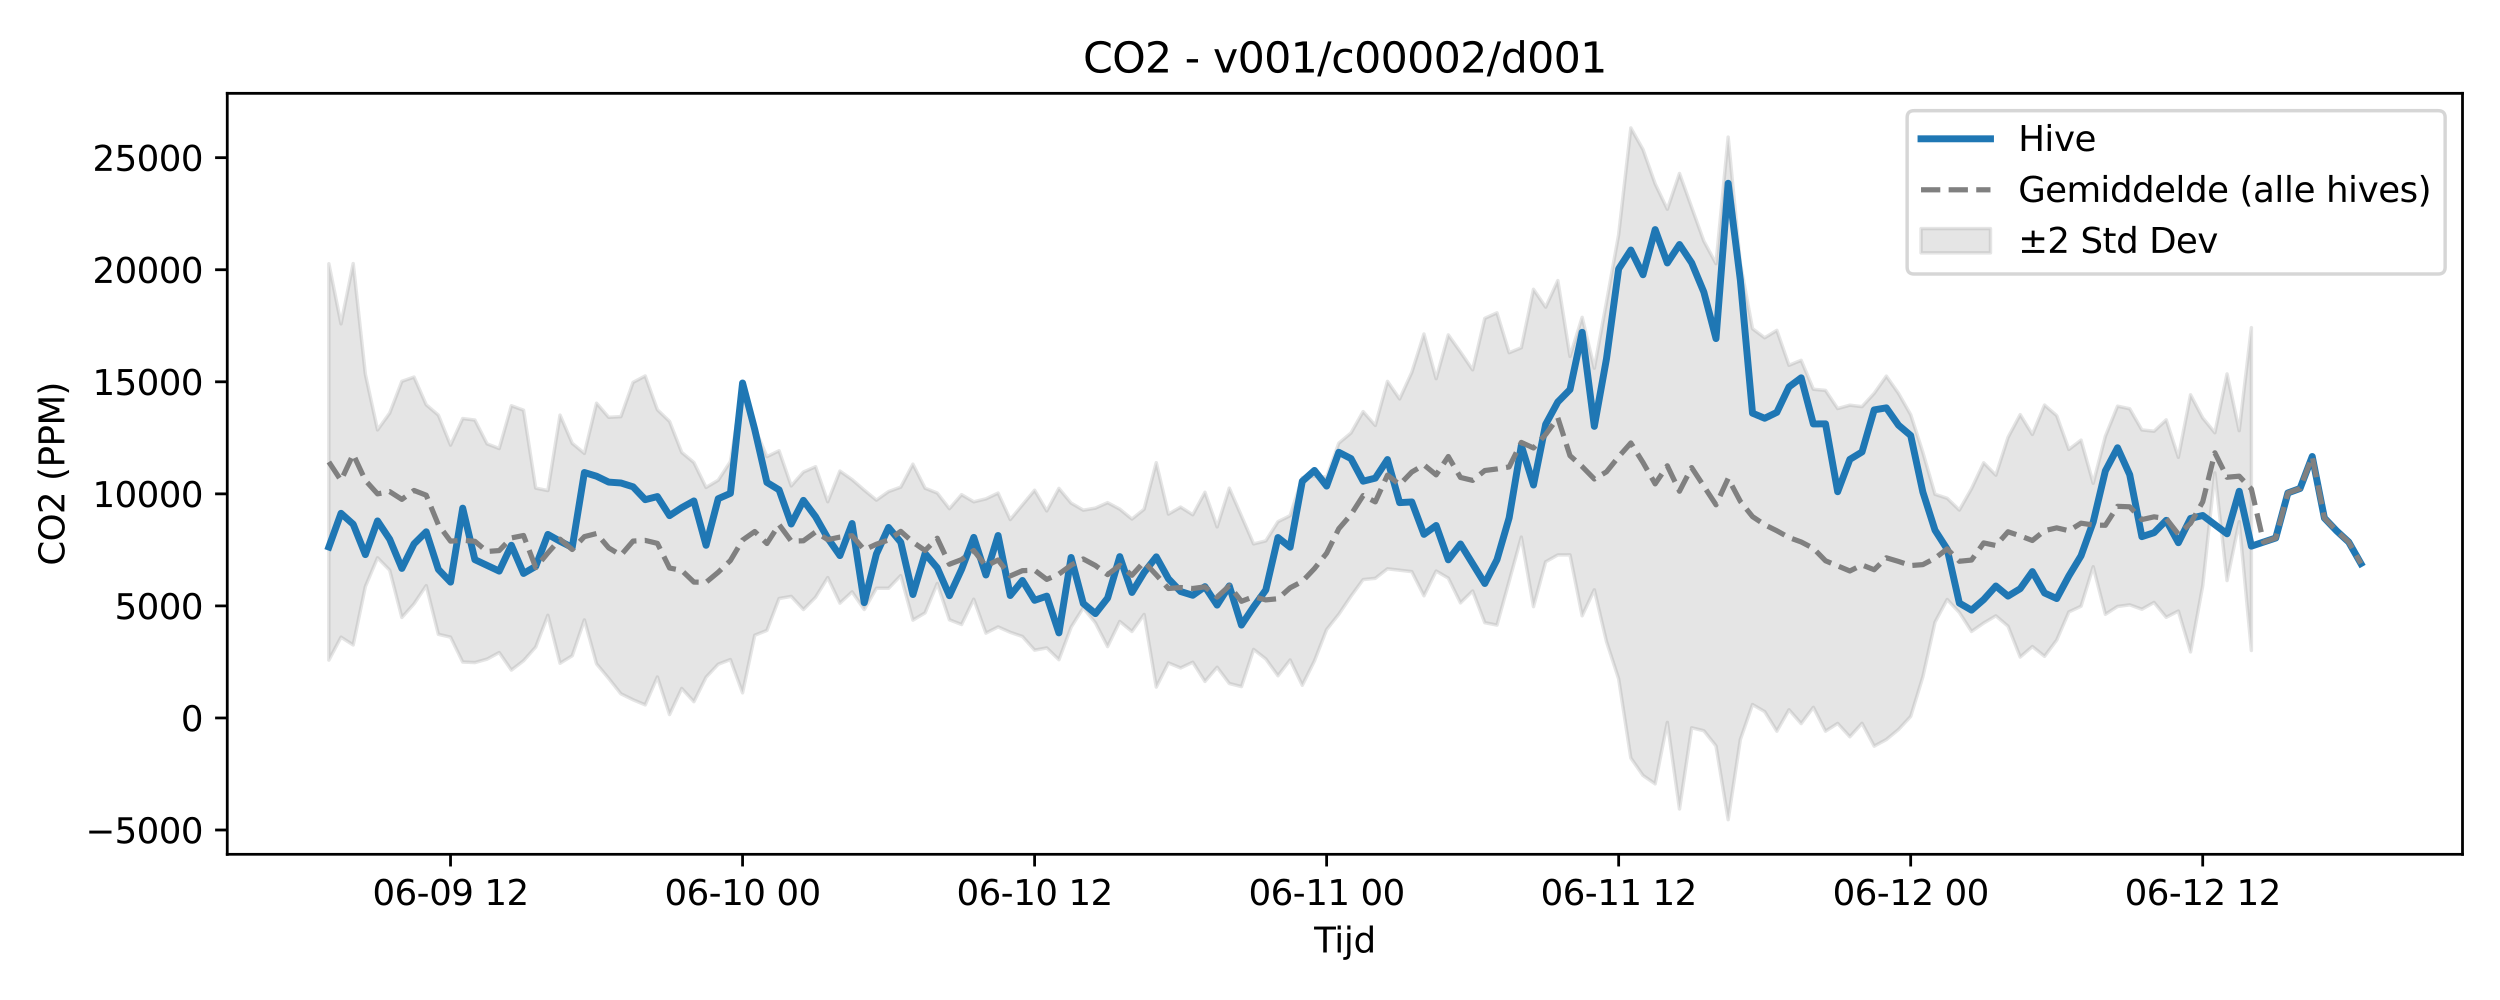 <?xml version="1.0" encoding="utf-8" standalone="no"?>
<!DOCTYPE svg PUBLIC "-//W3C//DTD SVG 1.1//EN"
  "http://www.w3.org/Graphics/SVG/1.1/DTD/svg11.dtd">
<svg xmlns:xlink="http://www.w3.org/1999/xlink" width="720pt" height="288pt" viewBox="0 0 720 288" xmlns="http://www.w3.org/2000/svg" version="1.1">
 <defs>
  <style type="text/css">*{stroke-linejoin: round; stroke-linecap: butt}</style>
 </defs>
 <g id="figure_1">
  <g id="patch_1">
   <path d="M 0 288 
L 720 288 
L 720 0 
L 0 0 
z
" style="fill: #ffffff"/>
  </g>
  <g id="axes_1">
   <g id="patch_2">
    <path d="M 65.45 246.04 
L 709.2 246.04 
L 709.2 26.88 
L 65.45 26.88 
z
" style="fill: #ffffff"/>
   </g>
   <g id="FillBetweenPolyCollection_1">
    <defs>
     <path id="m4d3691ce6d" d="M 94.711 -212.044 
L 94.711 -97.883 
L 98.216 -104.49 
L 101.72 -102.254 
L 105.224 -119.076 
L 108.729 -127.351 
L 112.233 -123.786 
L 115.737 -110.171 
L 119.242 -114.088 
L 122.746 -119.336 
L 126.251 -105.314 
L 129.755 -104.504 
L 133.259 -97.335 
L 136.764 -97.177 
L 140.268 -98.163 
L 143.772 -100.057 
L 147.277 -95.012 
L 150.781 -97.695 
L 154.285 -101.659 
L 157.79 -110.799 
L 161.294 -96.98 
L 164.798 -99.143 
L 168.303 -109.472 
L 171.807 -96.816 
L 175.312 -92.606 
L 178.816 -88.187 
L 182.32 -86.468 
L 185.825 -84.993 
L 189.329 -93.028 
L 192.833 -82.207 
L 196.338 -89.719 
L 199.842 -85.913 
L 203.346 -92.959 
L 206.851 -96.705 
L 210.355 -98.048 
L 213.859 -88.462 
L 217.364 -105.051 
L 220.868 -106.446 
L 224.372 -115.63 
L 227.877 -116.232 
L 231.381 -112.45 
L 234.886 -115.993 
L 238.39 -121.655 
L 241.894 -114.295 
L 245.399 -117.542 
L 248.903 -112.461 
L 252.407 -118.574 
L 255.912 -118.573 
L 259.416 -122.231 
L 262.92 -109.398 
L 266.425 -111.501 
L 269.929 -119.966 
L 273.433 -109.494 
L 276.938 -108.139 
L 280.442 -115.425 
L 283.947 -105.657 
L 287.451 -107.45 
L 290.955 -105.893 
L 294.46 -104.692 
L 297.964 -100.757 
L 301.468 -101.395 
L 304.973 -98.008 
L 308.477 -107.343 
L 311.981 -112.953 
L 315.486 -108.597 
L 318.99 -101.781 
L 322.494 -109.017 
L 325.999 -106.128 
L 329.503 -111.037 
L 333.007 -90.12 
L 336.512 -97.076 
L 340.016 -95.622 
L 343.521 -97.276 
L 347.025 -91.741 
L 350.529 -95.83 
L 354.034 -91.153 
L 357.538 -90.254 
L 361.042 -100.965 
L 364.547 -98.223 
L 368.051 -93.38 
L 371.555 -97.934 
L 375.06 -90.638 
L 378.564 -97.667 
L 382.068 -106.684 
L 385.573 -111.089 
L 389.077 -116.275 
L 392.582 -121.079 
L 396.086 -121.437 
L 399.59 -124.173 
L 403.095 -123.781 
L 406.599 -123.364 
L 410.103 -116.416 
L 413.608 -123.534 
L 417.112 -121.498 
L 420.616 -114.367 
L 424.121 -117.801 
L 427.625 -108.666 
L 431.129 -107.972 
L 434.634 -120.616 
L 438.138 -133.316 
L 441.643 -113.282 
L 445.147 -126.2 
L 448.651 -128.179 
L 452.156 -128.191 
L 455.66 -110.651 
L 459.164 -118.142 
L 462.669 -103.223 
L 466.173 -92.496 
L 469.677 -69.696 
L 473.182 -64.666 
L 476.686 -62.239 
L 480.19 -79.957 
L 483.695 -55.011 
L 487.199 -78.392 
L 490.703 -77.546 
L 494.208 -73.177 
L 497.712 -51.922 
L 501.217 -75.005 
L 504.721 -85.092 
L 508.225 -83.055 
L 511.73 -77.421 
L 515.234 -83.582 
L 518.738 -79.598 
L 522.243 -84.281 
L 525.747 -77.422 
L 529.251 -79.65 
L 532.756 -75.801 
L 536.26 -79.687 
L 539.764 -73.108 
L 543.269 -75.015 
L 546.773 -77.904 
L 550.278 -81.676 
L 553.782 -93.076 
L 557.286 -108.819 
L 560.791 -115.348 
L 564.295 -111.6 
L 567.799 -106.134 
L 571.304 -108.563 
L 574.808 -110.634 
L 578.312 -107.655 
L 581.817 -98.771 
L 585.321 -101.799 
L 588.825 -98.973 
L 592.33 -103.654 
L 595.834 -111.756 
L 599.338 -113.401 
L 602.843 -124.785 
L 606.347 -111.068 
L 609.852 -113.334 
L 613.356 -113.804 
L 616.86 -112.538 
L 620.365 -114.497 
L 623.869 -110.219 
L 627.373 -112.017 
L 630.878 -100.242 
L 634.382 -119.289 
L 637.886 -151.813 
L 641.391 -120.797 
L 644.895 -137.764 
L 648.399 -100.657 
L 648.399 -193.641 
L 648.399 -193.641 
L 644.895 -163.956 
L 641.391 -180.313 
L 637.886 -163.363 
L 634.382 -167.642 
L 630.878 -174.302 
L 627.373 -156.292 
L 623.869 -167.089 
L 620.365 -163.812 
L 616.86 -164.189 
L 613.356 -170.283 
L 609.852 -171.023 
L 606.347 -162.359 
L 602.843 -148.821 
L 599.338 -161.242 
L 595.834 -158.556 
L 592.33 -168.297 
L 588.825 -171.347 
L 585.321 -162.874 
L 581.817 -168.583 
L 578.312 -162.036 
L 574.808 -151.157 
L 571.304 -154.72 
L 567.799 -147.27 
L 564.295 -141.106 
L 560.791 -144.491 
L 557.286 -145.648 
L 553.782 -157.707 
L 550.278 -168.566 
L 546.773 -174.713 
L 543.269 -179.682 
L 539.764 -174.726 
L 536.26 -170.892 
L 532.756 -171.31 
L 529.251 -170.341 
L 525.747 -175.572 
L 522.243 -175.903 
L 518.738 -184.232 
L 515.234 -182.8 
L 511.73 -192.86 
L 508.225 -190.712 
L 504.721 -193.347 
L 501.217 -212.213 
L 497.712 -248.52 
L 494.208 -212.056 
L 490.703 -218.574 
L 487.199 -228.282 
L 483.695 -238.042 
L 480.19 -227.746 
L 476.686 -235.054 
L 473.182 -244.946 
L 469.677 -251.158 
L 466.173 -220.424 
L 462.669 -201.003 
L 459.164 -181.959 
L 455.66 -196.606 
L 452.156 -185.353 
L 448.651 -207.194 
L 445.147 -199.543 
L 441.643 -204.684 
L 438.138 -187.857 
L 434.634 -186.425 
L 431.129 -197.906 
L 427.625 -196.319 
L 424.121 -181.488 
L 420.616 -186.629 
L 417.112 -191.543 
L 413.608 -178.943 
L 410.103 -191.816 
L 406.599 -180.768 
L 403.095 -173.107 
L 399.59 -178.162 
L 396.086 -165.482 
L 392.582 -169.464 
L 389.077 -163.301 
L 385.573 -160.363 
L 382.068 -150.656 
L 378.564 -150.837 
L 375.06 -150.455 
L 371.555 -139.494 
L 368.051 -137.759 
L 364.547 -132.231 
L 361.042 -131.363 
L 357.538 -139.393 
L 354.034 -147.418 
L 350.529 -136.262 
L 347.025 -146.226 
L 343.521 -139.749 
L 340.016 -141.965 
L 336.512 -139.939 
L 333.007 -154.752 
L 329.503 -141.346 
L 325.999 -138.514 
L 322.494 -141.375 
L 318.99 -143.241 
L 315.486 -141.664 
L 311.981 -141.074 
L 308.477 -143.122 
L 304.973 -147.345 
L 301.468 -140.862 
L 297.964 -146.812 
L 294.46 -142.6 
L 290.955 -138.37 
L 287.451 -146.004 
L 283.947 -144.327 
L 280.442 -143.481 
L 276.938 -145.54 
L 273.433 -141.504 
L 269.929 -146.01 
L 266.425 -147.397 
L 262.92 -154.323 
L 259.416 -147.706 
L 255.912 -146.436 
L 252.407 -143.962 
L 248.903 -146.854 
L 245.399 -149.885 
L 241.894 -152.333 
L 238.39 -143.501 
L 234.886 -153.59 
L 231.381 -152.058 
L 227.877 -148.065 
L 224.372 -158.19 
L 220.868 -156.49 
L 217.364 -164.799 
L 213.859 -176.457 
L 210.355 -155.068 
L 206.851 -149.703 
L 203.346 -147.623 
L 199.842 -154.805 
L 196.338 -157.713 
L 192.833 -166.626 
L 189.329 -169.997 
L 185.825 -179.731 
L 182.32 -177.877 
L 178.816 -168.012 
L 175.312 -167.811 
L 171.807 -171.88 
L 168.303 -157.426 
L 164.798 -160.339 
L 161.294 -168.451 
L 157.79 -146.719 
L 154.285 -147.43 
L 150.781 -169.866 
L 147.277 -171.147 
L 143.772 -158.821 
L 140.268 -160.181 
L 136.764 -167.037 
L 133.259 -167.461 
L 129.755 -159.801 
L 126.251 -168.442 
L 122.746 -171.435 
L 119.242 -179.41 
L 115.737 -178.178 
L 112.233 -169.042 
L 108.729 -164.179 
L 105.224 -180.229 
L 101.72 -212.105 
L 98.216 -194.736 
L 94.711 -212.044 
z
" style="stroke: #808080; stroke-opacity: 0.2"/>
    </defs>
    <g clip-path="url(#p20826718fa)">
     <use xlink:href="#m4d3691ce6d" x="0" y="288" style="fill: #808080; fill-opacity: 0.2; stroke: #808080; stroke-opacity: 0.2"/>
    </g>
   </g>
   <g id="matplotlib.axis_1">
    <g id="xtick_1">
     <g id="line2d_1">
      <defs>
       <path id="m5de061f59f" d="M 0 0 
L 0 3.5 
" style="stroke: #000000; stroke-width: 0.8"/>
      </defs>
      <g>
       <use xlink:href="#m5de061f59f" x="129.755" y="246.04" style="stroke: #000000; stroke-width: 0.8"/>
      </g>
     </g>
     <g id="text_1">
      <!-- 06-09 12 -->
      <g transform="translate(107.274 260.638) scale(0.1 -0.1)">
       <defs>
        <path id="DejaVuSans-30" d="M 2034 4250 
Q 1547 4250 1301 3770 
Q 1056 3291 1056 2328 
Q 1056 1369 1301 889 
Q 1547 409 2034 409 
Q 2525 409 2770 889 
Q 3016 1369 3016 2328 
Q 3016 3291 2770 3770 
Q 2525 4250 2034 4250 
z
M 2034 4750 
Q 2819 4750 3233 4129 
Q 3647 3509 3647 2328 
Q 3647 1150 3233 529 
Q 2819 -91 2034 -91 
Q 1250 -91 836 529 
Q 422 1150 422 2328 
Q 422 3509 836 4129 
Q 1250 4750 2034 4750 
z
" transform="scale(0.016)"/>
        <path id="DejaVuSans-36" d="M 2113 2584 
Q 1688 2584 1439 2293 
Q 1191 2003 1191 1497 
Q 1191 994 1439 701 
Q 1688 409 2113 409 
Q 2538 409 2786 701 
Q 3034 994 3034 1497 
Q 3034 2003 2786 2293 
Q 2538 2584 2113 2584 
z
M 3366 4563 
L 3366 3988 
Q 3128 4100 2886 4159 
Q 2644 4219 2406 4219 
Q 1781 4219 1451 3797 
Q 1122 3375 1075 2522 
Q 1259 2794 1537 2939 
Q 1816 3084 2150 3084 
Q 2853 3084 3261 2657 
Q 3669 2231 3669 1497 
Q 3669 778 3244 343 
Q 2819 -91 2113 -91 
Q 1303 -91 875 529 
Q 447 1150 447 2328 
Q 447 3434 972 4092 
Q 1497 4750 2381 4750 
Q 2619 4750 2861 4703 
Q 3103 4656 3366 4563 
z
" transform="scale(0.016)"/>
        <path id="DejaVuSans-2d" d="M 313 2009 
L 1997 2009 
L 1997 1497 
L 313 1497 
L 313 2009 
z
" transform="scale(0.016)"/>
        <path id="DejaVuSans-39" d="M 703 97 
L 703 672 
Q 941 559 1184 500 
Q 1428 441 1663 441 
Q 2288 441 2617 861 
Q 2947 1281 2994 2138 
Q 2813 1869 2534 1725 
Q 2256 1581 1919 1581 
Q 1219 1581 811 2004 
Q 403 2428 403 3163 
Q 403 3881 828 4315 
Q 1253 4750 1959 4750 
Q 2769 4750 3195 4129 
Q 3622 3509 3622 2328 
Q 3622 1225 3098 567 
Q 2575 -91 1691 -91 
Q 1453 -91 1209 -44 
Q 966 3 703 97 
z
M 1959 2075 
Q 2384 2075 2632 2365 
Q 2881 2656 2881 3163 
Q 2881 3666 2632 3958 
Q 2384 4250 1959 4250 
Q 1534 4250 1286 3958 
Q 1038 3666 1038 3163 
Q 1038 2656 1286 2365 
Q 1534 2075 1959 2075 
z
" transform="scale(0.016)"/>
        <path id="DejaVuSans-20" transform="scale(0.016)"/>
        <path id="DejaVuSans-31" d="M 794 531 
L 1825 531 
L 1825 4091 
L 703 3866 
L 703 4441 
L 1819 4666 
L 2450 4666 
L 2450 531 
L 3481 531 
L 3481 0 
L 794 0 
L 794 531 
z
" transform="scale(0.016)"/>
        <path id="DejaVuSans-32" d="M 1228 531 
L 3431 531 
L 3431 0 
L 469 0 
L 469 531 
Q 828 903 1448 1529 
Q 2069 2156 2228 2338 
Q 2531 2678 2651 2914 
Q 2772 3150 2772 3378 
Q 2772 3750 2511 3984 
Q 2250 4219 1831 4219 
Q 1534 4219 1204 4116 
Q 875 4013 500 3803 
L 500 4441 
Q 881 4594 1212 4672 
Q 1544 4750 1819 4750 
Q 2544 4750 2975 4387 
Q 3406 4025 3406 3419 
Q 3406 3131 3298 2873 
Q 3191 2616 2906 2266 
Q 2828 2175 2409 1742 
Q 1991 1309 1228 531 
z
" transform="scale(0.016)"/>
       </defs>
       <use xlink:href="#DejaVuSans-30"/>
       <use xlink:href="#DejaVuSans-36" transform="translate(63.623 0)"/>
       <use xlink:href="#DejaVuSans-2d" transform="translate(127.246 0)"/>
       <use xlink:href="#DejaVuSans-30" transform="translate(163.33 0)"/>
       <use xlink:href="#DejaVuSans-39" transform="translate(226.953 0)"/>
       <use xlink:href="#DejaVuSans-20" transform="translate(290.576 0)"/>
       <use xlink:href="#DejaVuSans-31" transform="translate(322.363 0)"/>
       <use xlink:href="#DejaVuSans-32" transform="translate(385.986 0)"/>
      </g>
     </g>
    </g>
    <g id="xtick_2">
     <g id="line2d_2">
      <g>
       <use xlink:href="#m5de061f59f" x="213.859" y="246.04" style="stroke: #000000; stroke-width: 0.8"/>
      </g>
     </g>
     <g id="text_2">
      <!-- 06-10 00 -->
      <g transform="translate(191.379 260.638) scale(0.1 -0.1)">
       <use xlink:href="#DejaVuSans-30"/>
       <use xlink:href="#DejaVuSans-36" transform="translate(63.623 0)"/>
       <use xlink:href="#DejaVuSans-2d" transform="translate(127.246 0)"/>
       <use xlink:href="#DejaVuSans-31" transform="translate(163.33 0)"/>
       <use xlink:href="#DejaVuSans-30" transform="translate(226.953 0)"/>
       <use xlink:href="#DejaVuSans-20" transform="translate(290.576 0)"/>
       <use xlink:href="#DejaVuSans-30" transform="translate(322.363 0)"/>
       <use xlink:href="#DejaVuSans-30" transform="translate(385.986 0)"/>
      </g>
     </g>
    </g>
    <g id="xtick_3">
     <g id="line2d_3">
      <g>
       <use xlink:href="#m5de061f59f" x="297.964" y="246.04" style="stroke: #000000; stroke-width: 0.8"/>
      </g>
     </g>
     <g id="text_3">
      <!-- 06-10 12 -->
      <g transform="translate(275.483 260.638) scale(0.1 -0.1)">
       <use xlink:href="#DejaVuSans-30"/>
       <use xlink:href="#DejaVuSans-36" transform="translate(63.623 0)"/>
       <use xlink:href="#DejaVuSans-2d" transform="translate(127.246 0)"/>
       <use xlink:href="#DejaVuSans-31" transform="translate(163.33 0)"/>
       <use xlink:href="#DejaVuSans-30" transform="translate(226.953 0)"/>
       <use xlink:href="#DejaVuSans-20" transform="translate(290.576 0)"/>
       <use xlink:href="#DejaVuSans-31" transform="translate(322.363 0)"/>
       <use xlink:href="#DejaVuSans-32" transform="translate(385.986 0)"/>
      </g>
     </g>
    </g>
    <g id="xtick_4">
     <g id="line2d_4">
      <g>
       <use xlink:href="#m5de061f59f" x="382.068" y="246.04" style="stroke: #000000; stroke-width: 0.8"/>
      </g>
     </g>
     <g id="text_4">
      <!-- 06-11 00 -->
      <g transform="translate(359.588 260.638) scale(0.1 -0.1)">
       <use xlink:href="#DejaVuSans-30"/>
       <use xlink:href="#DejaVuSans-36" transform="translate(63.623 0)"/>
       <use xlink:href="#DejaVuSans-2d" transform="translate(127.246 0)"/>
       <use xlink:href="#DejaVuSans-31" transform="translate(163.33 0)"/>
       <use xlink:href="#DejaVuSans-31" transform="translate(226.953 0)"/>
       <use xlink:href="#DejaVuSans-20" transform="translate(290.576 0)"/>
       <use xlink:href="#DejaVuSans-30" transform="translate(322.363 0)"/>
       <use xlink:href="#DejaVuSans-30" transform="translate(385.986 0)"/>
      </g>
     </g>
    </g>
    <g id="xtick_5">
     <g id="line2d_5">
      <g>
       <use xlink:href="#m5de061f59f" x="466.173" y="246.04" style="stroke: #000000; stroke-width: 0.8"/>
      </g>
     </g>
     <g id="text_5">
      <!-- 06-11 12 -->
      <g transform="translate(443.693 260.638) scale(0.1 -0.1)">
       <use xlink:href="#DejaVuSans-30"/>
       <use xlink:href="#DejaVuSans-36" transform="translate(63.623 0)"/>
       <use xlink:href="#DejaVuSans-2d" transform="translate(127.246 0)"/>
       <use xlink:href="#DejaVuSans-31" transform="translate(163.33 0)"/>
       <use xlink:href="#DejaVuSans-31" transform="translate(226.953 0)"/>
       <use xlink:href="#DejaVuSans-20" transform="translate(290.576 0)"/>
       <use xlink:href="#DejaVuSans-31" transform="translate(322.363 0)"/>
       <use xlink:href="#DejaVuSans-32" transform="translate(385.986 0)"/>
      </g>
     </g>
    </g>
    <g id="xtick_6">
     <g id="line2d_6">
      <g>
       <use xlink:href="#m5de061f59f" x="550.278" y="246.04" style="stroke: #000000; stroke-width: 0.8"/>
      </g>
     </g>
     <g id="text_6">
      <!-- 06-12 00 -->
      <g transform="translate(527.797 260.638) scale(0.1 -0.1)">
       <use xlink:href="#DejaVuSans-30"/>
       <use xlink:href="#DejaVuSans-36" transform="translate(63.623 0)"/>
       <use xlink:href="#DejaVuSans-2d" transform="translate(127.246 0)"/>
       <use xlink:href="#DejaVuSans-31" transform="translate(163.33 0)"/>
       <use xlink:href="#DejaVuSans-32" transform="translate(226.953 0)"/>
       <use xlink:href="#DejaVuSans-20" transform="translate(290.576 0)"/>
       <use xlink:href="#DejaVuSans-30" transform="translate(322.363 0)"/>
       <use xlink:href="#DejaVuSans-30" transform="translate(385.986 0)"/>
      </g>
     </g>
    </g>
    <g id="xtick_7">
     <g id="line2d_7">
      <g>
       <use xlink:href="#m5de061f59f" x="634.382" y="246.04" style="stroke: #000000; stroke-width: 0.8"/>
      </g>
     </g>
     <g id="text_7">
      <!-- 06-12 12 -->
      <g transform="translate(611.902 260.638) scale(0.1 -0.1)">
       <use xlink:href="#DejaVuSans-30"/>
       <use xlink:href="#DejaVuSans-36" transform="translate(63.623 0)"/>
       <use xlink:href="#DejaVuSans-2d" transform="translate(127.246 0)"/>
       <use xlink:href="#DejaVuSans-31" transform="translate(163.33 0)"/>
       <use xlink:href="#DejaVuSans-32" transform="translate(226.953 0)"/>
       <use xlink:href="#DejaVuSans-20" transform="translate(290.576 0)"/>
       <use xlink:href="#DejaVuSans-31" transform="translate(322.363 0)"/>
       <use xlink:href="#DejaVuSans-32" transform="translate(385.986 0)"/>
      </g>
     </g>
    </g>
    <g id="text_8">
     <!-- Tijd -->
     <g transform="translate(378.475 274.317) scale(0.1 -0.1)">
      <defs>
       <path id="DejaVuSans-54" d="M -19 4666 
L 3928 4666 
L 3928 4134 
L 2272 4134 
L 2272 0 
L 1638 0 
L 1638 4134 
L -19 4134 
L -19 4666 
z
" transform="scale(0.016)"/>
       <path id="DejaVuSans-69" d="M 603 3500 
L 1178 3500 
L 1178 0 
L 603 0 
L 603 3500 
z
M 603 4863 
L 1178 4863 
L 1178 4134 
L 603 4134 
L 603 4863 
z
" transform="scale(0.016)"/>
       <path id="DejaVuSans-6a" d="M 603 3500 
L 1178 3500 
L 1178 -63 
Q 1178 -731 923 -1031 
Q 669 -1331 103 -1331 
L -116 -1331 
L -116 -844 
L 38 -844 
Q 366 -844 484 -692 
Q 603 -541 603 -63 
L 603 3500 
z
M 603 4863 
L 1178 4863 
L 1178 4134 
L 603 4134 
L 603 4863 
z
" transform="scale(0.016)"/>
       <path id="DejaVuSans-64" d="M 2906 2969 
L 2906 4863 
L 3481 4863 
L 3481 0 
L 2906 0 
L 2906 525 
Q 2725 213 2448 61 
Q 2172 -91 1784 -91 
Q 1150 -91 751 415 
Q 353 922 353 1747 
Q 353 2572 751 3078 
Q 1150 3584 1784 3584 
Q 2172 3584 2448 3432 
Q 2725 3281 2906 2969 
z
M 947 1747 
Q 947 1113 1208 752 
Q 1469 391 1925 391 
Q 2381 391 2643 752 
Q 2906 1113 2906 1747 
Q 2906 2381 2643 2742 
Q 2381 3103 1925 3103 
Q 1469 3103 1208 2742 
Q 947 2381 947 1747 
z
" transform="scale(0.016)"/>
      </defs>
      <use xlink:href="#DejaVuSans-54"/>
      <use xlink:href="#DejaVuSans-69" transform="translate(57.959 0)"/>
      <use xlink:href="#DejaVuSans-6a" transform="translate(85.742 0)"/>
      <use xlink:href="#DejaVuSans-64" transform="translate(113.525 0)"/>
     </g>
    </g>
   </g>
   <g id="matplotlib.axis_2">
    <g id="ytick_1">
     <g id="line2d_8">
      <defs>
       <path id="mdf8fba73da" d="M 0 0 
L -3.5 0 
" style="stroke: #000000; stroke-width: 0.8"/>
      </defs>
      <g>
       <use xlink:href="#mdf8fba73da" x="65.45" y="239.047" style="stroke: #000000; stroke-width: 0.8"/>
      </g>
     </g>
     <g id="text_9">
      <!-- −5000 -->
      <g transform="translate(24.62 242.846) scale(0.1 -0.1)">
       <defs>
        <path id="DejaVuSans-2212" d="M 678 2272 
L 4684 2272 
L 4684 1741 
L 678 1741 
L 678 2272 
z
" transform="scale(0.016)"/>
        <path id="DejaVuSans-35" d="M 691 4666 
L 3169 4666 
L 3169 4134 
L 1269 4134 
L 1269 2991 
Q 1406 3038 1543 3061 
Q 1681 3084 1819 3084 
Q 2600 3084 3056 2656 
Q 3513 2228 3513 1497 
Q 3513 744 3044 326 
Q 2575 -91 1722 -91 
Q 1428 -91 1123 -41 
Q 819 9 494 109 
L 494 744 
Q 775 591 1075 516 
Q 1375 441 1709 441 
Q 2250 441 2565 725 
Q 2881 1009 2881 1497 
Q 2881 1984 2565 2268 
Q 2250 2553 1709 2553 
Q 1456 2553 1204 2497 
Q 953 2441 691 2322 
L 691 4666 
z
" transform="scale(0.016)"/>
       </defs>
       <use xlink:href="#DejaVuSans-2212"/>
       <use xlink:href="#DejaVuSans-35" transform="translate(83.789 0)"/>
       <use xlink:href="#DejaVuSans-30" transform="translate(147.412 0)"/>
       <use xlink:href="#DejaVuSans-30" transform="translate(211.035 0)"/>
       <use xlink:href="#DejaVuSans-30" transform="translate(274.658 0)"/>
      </g>
     </g>
    </g>
    <g id="ytick_2">
     <g id="line2d_9">
      <g>
       <use xlink:href="#mdf8fba73da" x="65.45" y="206.774" style="stroke: #000000; stroke-width: 0.8"/>
      </g>
     </g>
     <g id="text_10">
      <!-- 0 -->
      <g transform="translate(52.087 210.573) scale(0.1 -0.1)">
       <use xlink:href="#DejaVuSans-30"/>
      </g>
     </g>
    </g>
    <g id="ytick_3">
     <g id="line2d_10">
      <g>
       <use xlink:href="#mdf8fba73da" x="65.45" y="174.5" style="stroke: #000000; stroke-width: 0.8"/>
      </g>
     </g>
     <g id="text_11">
      <!-- 5000 -->
      <g transform="translate(33 178.299) scale(0.1 -0.1)">
       <use xlink:href="#DejaVuSans-35"/>
       <use xlink:href="#DejaVuSans-30" transform="translate(63.623 0)"/>
       <use xlink:href="#DejaVuSans-30" transform="translate(127.246 0)"/>
       <use xlink:href="#DejaVuSans-30" transform="translate(190.869 0)"/>
      </g>
     </g>
    </g>
    <g id="ytick_4">
     <g id="line2d_11">
      <g>
       <use xlink:href="#mdf8fba73da" x="65.45" y="142.227" style="stroke: #000000; stroke-width: 0.8"/>
      </g>
     </g>
     <g id="text_12">
      <!-- 10000 -->
      <g transform="translate(26.637 146.026) scale(0.1 -0.1)">
       <use xlink:href="#DejaVuSans-31"/>
       <use xlink:href="#DejaVuSans-30" transform="translate(63.623 0)"/>
       <use xlink:href="#DejaVuSans-30" transform="translate(127.246 0)"/>
       <use xlink:href="#DejaVuSans-30" transform="translate(190.869 0)"/>
       <use xlink:href="#DejaVuSans-30" transform="translate(254.492 0)"/>
      </g>
     </g>
    </g>
    <g id="ytick_5">
     <g id="line2d_12">
      <g>
       <use xlink:href="#mdf8fba73da" x="65.45" y="109.953" style="stroke: #000000; stroke-width: 0.8"/>
      </g>
     </g>
     <g id="text_13">
      <!-- 15000 -->
      <g transform="translate(26.637 113.752) scale(0.1 -0.1)">
       <use xlink:href="#DejaVuSans-31"/>
       <use xlink:href="#DejaVuSans-35" transform="translate(63.623 0)"/>
       <use xlink:href="#DejaVuSans-30" transform="translate(127.246 0)"/>
       <use xlink:href="#DejaVuSans-30" transform="translate(190.869 0)"/>
       <use xlink:href="#DejaVuSans-30" transform="translate(254.492 0)"/>
      </g>
     </g>
    </g>
    <g id="ytick_6">
     <g id="line2d_13">
      <g>
       <use xlink:href="#mdf8fba73da" x="65.45" y="77.679" style="stroke: #000000; stroke-width: 0.8"/>
      </g>
     </g>
     <g id="text_14">
      <!-- 20000 -->
      <g transform="translate(26.637 81.479) scale(0.1 -0.1)">
       <use xlink:href="#DejaVuSans-32"/>
       <use xlink:href="#DejaVuSans-30" transform="translate(63.623 0)"/>
       <use xlink:href="#DejaVuSans-30" transform="translate(127.246 0)"/>
       <use xlink:href="#DejaVuSans-30" transform="translate(190.869 0)"/>
       <use xlink:href="#DejaVuSans-30" transform="translate(254.492 0)"/>
      </g>
     </g>
    </g>
    <g id="ytick_7">
     <g id="line2d_14">
      <g>
       <use xlink:href="#mdf8fba73da" x="65.45" y="45.406" style="stroke: #000000; stroke-width: 0.8"/>
      </g>
     </g>
     <g id="text_15">
      <!-- 25000 -->
      <g transform="translate(26.637 49.205) scale(0.1 -0.1)">
       <use xlink:href="#DejaVuSans-32"/>
       <use xlink:href="#DejaVuSans-35" transform="translate(63.623 0)"/>
       <use xlink:href="#DejaVuSans-30" transform="translate(127.246 0)"/>
       <use xlink:href="#DejaVuSans-30" transform="translate(190.869 0)"/>
       <use xlink:href="#DejaVuSans-30" transform="translate(254.492 0)"/>
      </g>
     </g>
    </g>
    <g id="text_16">
     <!-- CO2 (PPM) -->
     <g transform="translate(18.541 162.903) rotate(-90) scale(0.1 -0.1)">
      <defs>
       <path id="DejaVuSans-43" d="M 4122 4306 
L 4122 3641 
Q 3803 3938 3442 4084 
Q 3081 4231 2675 4231 
Q 1875 4231 1450 3742 
Q 1025 3253 1025 2328 
Q 1025 1406 1450 917 
Q 1875 428 2675 428 
Q 3081 428 3442 575 
Q 3803 722 4122 1019 
L 4122 359 
Q 3791 134 3420 21 
Q 3050 -91 2638 -91 
Q 1578 -91 968 557 
Q 359 1206 359 2328 
Q 359 3453 968 4101 
Q 1578 4750 2638 4750 
Q 3056 4750 3426 4639 
Q 3797 4528 4122 4306 
z
" transform="scale(0.016)"/>
       <path id="DejaVuSans-4f" d="M 2522 4238 
Q 1834 4238 1429 3725 
Q 1025 3213 1025 2328 
Q 1025 1447 1429 934 
Q 1834 422 2522 422 
Q 3209 422 3611 934 
Q 4013 1447 4013 2328 
Q 4013 3213 3611 3725 
Q 3209 4238 2522 4238 
z
M 2522 4750 
Q 3503 4750 4090 4092 
Q 4678 3434 4678 2328 
Q 4678 1225 4090 567 
Q 3503 -91 2522 -91 
Q 1538 -91 948 565 
Q 359 1222 359 2328 
Q 359 3434 948 4092 
Q 1538 4750 2522 4750 
z
" transform="scale(0.016)"/>
       <path id="DejaVuSans-28" d="M 1984 4856 
Q 1566 4138 1362 3434 
Q 1159 2731 1159 2009 
Q 1159 1288 1364 580 
Q 1569 -128 1984 -844 
L 1484 -844 
Q 1016 -109 783 600 
Q 550 1309 550 2009 
Q 550 2706 781 3412 
Q 1013 4119 1484 4856 
L 1984 4856 
z
" transform="scale(0.016)"/>
       <path id="DejaVuSans-50" d="M 1259 4147 
L 1259 2394 
L 2053 2394 
Q 2494 2394 2734 2622 
Q 2975 2850 2975 3272 
Q 2975 3691 2734 3919 
Q 2494 4147 2053 4147 
L 1259 4147 
z
M 628 4666 
L 2053 4666 
Q 2838 4666 3239 4311 
Q 3641 3956 3641 3272 
Q 3641 2581 3239 2228 
Q 2838 1875 2053 1875 
L 1259 1875 
L 1259 0 
L 628 0 
L 628 4666 
z
" transform="scale(0.016)"/>
       <path id="DejaVuSans-4d" d="M 628 4666 
L 1569 4666 
L 2759 1491 
L 3956 4666 
L 4897 4666 
L 4897 0 
L 4281 0 
L 4281 4097 
L 3078 897 
L 2444 897 
L 1241 4097 
L 1241 0 
L 628 0 
L 628 4666 
z
" transform="scale(0.016)"/>
       <path id="DejaVuSans-29" d="M 513 4856 
L 1013 4856 
Q 1481 4119 1714 3412 
Q 1947 2706 1947 2009 
Q 1947 1309 1714 600 
Q 1481 -109 1013 -844 
L 513 -844 
Q 928 -128 1133 580 
Q 1338 1288 1338 2009 
Q 1338 2731 1133 3434 
Q 928 4138 513 4856 
z
" transform="scale(0.016)"/>
      </defs>
      <use xlink:href="#DejaVuSans-43"/>
      <use xlink:href="#DejaVuSans-4f" transform="translate(69.824 0)"/>
      <use xlink:href="#DejaVuSans-32" transform="translate(148.535 0)"/>
      <use xlink:href="#DejaVuSans-20" transform="translate(212.158 0)"/>
      <use xlink:href="#DejaVuSans-28" transform="translate(243.945 0)"/>
      <use xlink:href="#DejaVuSans-50" transform="translate(282.959 0)"/>
      <use xlink:href="#DejaVuSans-50" transform="translate(343.262 0)"/>
      <use xlink:href="#DejaVuSans-4d" transform="translate(403.564 0)"/>
      <use xlink:href="#DejaVuSans-29" transform="translate(489.844 0)"/>
     </g>
    </g>
   </g>
   <g id="line2d_15">
    <path d="M 94.711 157.537 
L 98.216 147.842 
L 101.72 150.986 
L 105.224 159.723 
L 108.729 150.034 
L 112.233 155.31 
L 115.737 163.701 
L 119.242 156.636 
L 122.746 153.163 
L 126.251 163.989 
L 129.755 167.652 
L 133.259 146.351 
L 136.764 161.18 
L 143.772 164.48 
L 147.277 157.038 
L 150.781 165.152 
L 154.285 163.108 
L 157.79 153.916 
L 161.294 155.895 
L 164.798 157.649 
L 168.303 136.086 
L 171.807 137.149 
L 175.312 138.849 
L 178.816 139.096 
L 182.32 140.2 
L 185.825 143.907 
L 189.329 143.01 
L 192.833 148.505 
L 196.338 146.209 
L 199.842 144.271 
L 203.346 157.042 
L 206.851 143.629 
L 210.355 142.082 
L 213.859 110.31 
L 217.364 123.691 
L 220.868 138.941 
L 224.372 141.075 
L 227.877 150.912 
L 231.381 144.108 
L 234.886 148.81 
L 238.39 154.977 
L 241.894 160.009 
L 245.399 150.776 
L 248.903 173.56 
L 252.407 159.54 
L 255.912 151.909 
L 259.416 156.153 
L 262.92 171.221 
L 266.425 159.422 
L 269.929 163.534 
L 273.433 171.553 
L 276.938 163.96 
L 280.442 154.774 
L 283.947 165.593 
L 287.451 154.229 
L 290.955 171.503 
L 294.46 167.184 
L 297.964 172.891 
L 301.468 171.686 
L 304.973 182.269 
L 308.477 160.56 
L 311.981 173.797 
L 315.486 176.714 
L 318.99 172.251 
L 322.494 160.313 
L 325.999 170.624 
L 329.503 164.857 
L 333.007 160.374 
L 336.512 166.69 
L 340.016 170.356 
L 343.521 171.443 
L 347.025 168.96 
L 350.529 174.268 
L 354.034 168.751 
L 357.538 180.023 
L 361.042 174.767 
L 364.547 169.919 
L 368.051 154.813 
L 371.555 157.6 
L 375.06 138.616 
L 378.564 135.488 
L 382.068 139.987 
L 385.573 130.26 
L 389.077 132.071 
L 392.582 138.588 
L 396.086 137.705 
L 399.59 132.355 
L 403.095 144.759 
L 406.599 144.563 
L 410.103 153.892 
L 413.608 151.343 
L 417.112 161.227 
L 420.616 156.669 
L 427.625 168.042 
L 431.129 161.188 
L 434.634 149.127 
L 438.138 128.314 
L 441.643 139.68 
L 445.147 122.23 
L 448.651 115.759 
L 452.156 112.204 
L 455.66 95.701 
L 459.164 122.785 
L 462.669 103.322 
L 466.173 77.428 
L 469.677 72.01 
L 473.182 79.125 
L 476.686 66.129 
L 480.19 75.73 
L 483.695 70.424 
L 487.199 75.701 
L 490.703 84.113 
L 494.208 97.506 
L 497.712 52.786 
L 501.217 80.649 
L 504.721 118.996 
L 508.225 120.461 
L 511.73 118.757 
L 515.234 111.415 
L 518.738 108.814 
L 522.243 122.096 
L 525.747 122.066 
L 529.251 141.613 
L 532.756 132.304 
L 536.26 130.158 
L 539.764 118.047 
L 543.269 117.464 
L 546.773 122.449 
L 550.278 125.423 
L 553.782 141.71 
L 557.286 152.696 
L 560.791 158.168 
L 564.295 173.691 
L 567.799 175.726 
L 571.304 172.673 
L 574.808 168.772 
L 578.312 171.679 
L 581.817 169.546 
L 585.321 164.624 
L 588.825 170.776 
L 592.33 172.385 
L 595.834 165.864 
L 599.338 160.067 
L 602.843 150.33 
L 606.347 135.617 
L 609.852 128.959 
L 613.356 136.711 
L 616.86 154.555 
L 620.365 153.416 
L 623.869 149.862 
L 627.373 156.298 
L 630.878 149.307 
L 634.382 148.462 
L 641.391 153.729 
L 644.895 141.494 
L 648.399 157.289 
L 655.408 154.946 
L 658.913 141.965 
L 662.417 140.682 
L 665.921 131.476 
L 669.426 149.198 
L 672.93 152.874 
L 676.434 156.107 
L 679.939 162.294 
L 679.939 162.294 
" clip-path="url(#p20826718fa)" style="fill: none; stroke: #1f77b4; stroke-width: 2; stroke-linecap: square"/>
   </g>
   <g id="line2d_16">
    <path d="M 94.711 133.037 
L 98.216 138.387 
L 101.72 130.821 
L 105.224 138.348 
L 108.729 142.235 
L 112.233 141.586 
L 115.737 143.825 
L 119.242 141.251 
L 122.746 142.615 
L 126.251 151.122 
L 129.755 155.847 
L 133.259 155.602 
L 136.764 155.893 
L 140.268 158.828 
L 143.772 158.561 
L 147.277 154.92 
L 150.781 154.219 
L 154.285 163.456 
L 157.79 159.241 
L 161.294 155.285 
L 164.798 158.259 
L 168.303 154.551 
L 171.807 153.652 
L 175.312 157.792 
L 178.816 159.9 
L 182.32 155.828 
L 185.825 155.638 
L 189.329 156.487 
L 192.833 163.583 
L 196.338 164.284 
L 199.842 167.641 
L 203.346 167.709 
L 206.851 164.796 
L 210.355 161.442 
L 213.859 155.541 
L 217.364 153.075 
L 220.868 156.532 
L 224.372 151.09 
L 227.877 155.851 
L 231.381 155.746 
L 234.886 153.209 
L 238.39 155.422 
L 241.894 154.686 
L 245.399 154.287 
L 248.903 158.343 
L 252.407 156.732 
L 255.912 155.496 
L 259.416 153.032 
L 262.92 156.14 
L 266.425 158.551 
L 269.929 155.012 
L 273.433 162.501 
L 276.938 161.161 
L 280.442 158.547 
L 283.947 163.008 
L 287.451 161.273 
L 290.955 165.869 
L 294.46 164.354 
L 297.964 164.215 
L 301.468 166.871 
L 304.973 165.324 
L 308.477 162.768 
L 311.981 160.986 
L 315.486 162.87 
L 318.99 165.489 
L 322.494 162.804 
L 325.999 165.679 
L 329.503 161.809 
L 333.007 165.564 
L 336.512 169.493 
L 340.016 169.206 
L 343.521 169.488 
L 347.025 169.016 
L 350.529 171.954 
L 354.034 168.715 
L 357.538 173.177 
L 361.042 171.836 
L 364.547 172.773 
L 368.051 172.431 
L 371.555 169.286 
L 375.06 167.453 
L 378.564 163.748 
L 382.068 159.33 
L 385.573 152.274 
L 389.077 148.212 
L 392.582 142.729 
L 396.086 144.54 
L 399.59 136.833 
L 403.095 139.556 
L 406.599 135.934 
L 410.103 133.884 
L 413.608 136.761 
L 417.112 131.479 
L 420.616 137.502 
L 424.121 138.356 
L 427.625 135.508 
L 431.129 135.061 
L 434.634 134.479 
L 438.138 127.414 
L 441.643 129.017 
L 445.147 125.129 
L 448.651 120.314 
L 452.156 131.228 
L 455.66 134.372 
L 459.164 137.95 
L 462.669 135.887 
L 466.173 131.54 
L 469.677 127.573 
L 473.182 133.194 
L 476.686 139.353 
L 480.19 134.149 
L 483.695 141.473 
L 487.199 134.663 
L 494.208 145.384 
L 497.712 137.779 
L 501.217 144.391 
L 504.721 148.78 
L 508.225 151.116 
L 511.73 152.86 
L 515.234 154.809 
L 518.738 156.085 
L 522.243 157.908 
L 525.747 161.503 
L 532.756 164.445 
L 536.26 162.711 
L 539.764 164.083 
L 543.269 160.652 
L 546.773 161.692 
L 550.278 162.879 
L 553.782 162.608 
L 557.286 160.767 
L 560.791 158.081 
L 564.295 161.647 
L 567.799 161.298 
L 571.304 156.359 
L 574.808 157.105 
L 578.312 153.155 
L 581.817 154.323 
L 585.321 155.664 
L 588.825 152.84 
L 592.33 152.024 
L 595.834 152.844 
L 599.338 150.679 
L 602.843 151.197 
L 606.347 151.286 
L 609.852 145.822 
L 613.356 145.956 
L 616.86 149.637 
L 620.365 148.846 
L 623.869 149.346 
L 627.373 153.846 
L 630.878 150.728 
L 634.382 144.534 
L 637.886 130.412 
L 641.391 137.445 
L 644.895 137.14 
L 648.399 140.851 
L 651.904 156.143 
L 655.408 154.946 
L 658.913 141.965 
L 662.417 140.682 
L 665.921 131.476 
L 669.426 149.198 
L 672.93 152.874 
L 676.434 156.107 
L 679.939 162.294 
L 679.939 162.294 
" clip-path="url(#p20826718fa)" style="fill: none; stroke-dasharray: 5.55,2.4; stroke-dashoffset: 0; stroke: #808080; stroke-width: 1.5"/>
   </g>
   <g id="patch_3">
    <path d="M 65.45 246.04 
L 65.45 26.88 
" style="fill: none; stroke: #000000; stroke-width: 0.8; stroke-linejoin: miter; stroke-linecap: square"/>
   </g>
   <g id="patch_4">
    <path d="M 709.2 246.04 
L 709.2 26.88 
" style="fill: none; stroke: #000000; stroke-width: 0.8; stroke-linejoin: miter; stroke-linecap: square"/>
   </g>
   <g id="patch_5">
    <path d="M 65.45 246.04 
L 709.2 246.04 
" style="fill: none; stroke: #000000; stroke-width: 0.8; stroke-linejoin: miter; stroke-linecap: square"/>
   </g>
   <g id="patch_6">
    <path d="M 65.45 26.88 
L 709.2 26.88 
" style="fill: none; stroke: #000000; stroke-width: 0.8; stroke-linejoin: miter; stroke-linecap: square"/>
   </g>
   <g id="text_17">
    <!-- CO2 - v001/c00002/d001 -->
    <g transform="translate(311.922 20.88) scale(0.12 -0.12)">
     <defs>
      <path id="DejaVuSans-76" d="M 191 3500 
L 800 3500 
L 1894 563 
L 2988 3500 
L 3597 3500 
L 2284 0 
L 1503 0 
L 191 3500 
z
" transform="scale(0.016)"/>
      <path id="DejaVuSans-2f" d="M 1625 4666 
L 2156 4666 
L 531 -594 
L 0 -594 
L 1625 4666 
z
" transform="scale(0.016)"/>
      <path id="DejaVuSans-63" d="M 3122 3366 
L 3122 2828 
Q 2878 2963 2633 3030 
Q 2388 3097 2138 3097 
Q 1578 3097 1268 2742 
Q 959 2388 959 1747 
Q 959 1106 1268 751 
Q 1578 397 2138 397 
Q 2388 397 2633 464 
Q 2878 531 3122 666 
L 3122 134 
Q 2881 22 2623 -34 
Q 2366 -91 2075 -91 
Q 1284 -91 818 406 
Q 353 903 353 1747 
Q 353 2603 823 3093 
Q 1294 3584 2113 3584 
Q 2378 3584 2631 3529 
Q 2884 3475 3122 3366 
z
" transform="scale(0.016)"/>
     </defs>
     <use xlink:href="#DejaVuSans-43"/>
     <use xlink:href="#DejaVuSans-4f" transform="translate(69.824 0)"/>
     <use xlink:href="#DejaVuSans-32" transform="translate(148.535 0)"/>
     <use xlink:href="#DejaVuSans-20" transform="translate(212.158 0)"/>
     <use xlink:href="#DejaVuSans-2d" transform="translate(243.945 0)"/>
     <use xlink:href="#DejaVuSans-20" transform="translate(280.029 0)"/>
     <use xlink:href="#DejaVuSans-76" transform="translate(311.816 0)"/>
     <use xlink:href="#DejaVuSans-30" transform="translate(370.996 0)"/>
     <use xlink:href="#DejaVuSans-30" transform="translate(434.619 0)"/>
     <use xlink:href="#DejaVuSans-31" transform="translate(498.242 0)"/>
     <use xlink:href="#DejaVuSans-2f" transform="translate(561.865 0)"/>
     <use xlink:href="#DejaVuSans-63" transform="translate(595.557 0)"/>
     <use xlink:href="#DejaVuSans-30" transform="translate(650.537 0)"/>
     <use xlink:href="#DejaVuSans-30" transform="translate(714.16 0)"/>
     <use xlink:href="#DejaVuSans-30" transform="translate(777.783 0)"/>
     <use xlink:href="#DejaVuSans-30" transform="translate(841.406 0)"/>
     <use xlink:href="#DejaVuSans-32" transform="translate(905.029 0)"/>
     <use xlink:href="#DejaVuSans-2f" transform="translate(968.652 0)"/>
     <use xlink:href="#DejaVuSans-64" transform="translate(1002.344 0)"/>
     <use xlink:href="#DejaVuSans-30" transform="translate(1065.82 0)"/>
     <use xlink:href="#DejaVuSans-30" transform="translate(1129.443 0)"/>
     <use xlink:href="#DejaVuSans-31" transform="translate(1193.066 0)"/>
    </g>
   </g>
   <g id="legend_1">
    <g id="patch_7">
     <path d="M 551.256 78.914 
L 702.2 78.914 
Q 704.2 78.914 704.2 76.914 
L 704.2 33.88 
Q 704.2 31.88 702.2 31.88 
L 551.256 31.88 
Q 549.256 31.88 549.256 33.88 
L 549.256 76.914 
Q 549.256 78.914 551.256 78.914 
z
" style="fill: #ffffff; opacity: 0.8; stroke: #cccccc; stroke-linejoin: miter"/>
    </g>
    <g id="line2d_17">
     <path d="M 553.256 39.978 
L 563.256 39.978 
L 573.256 39.978 
" style="fill: none; stroke: #1f77b4; stroke-width: 2; stroke-linecap: square"/>
    </g>
    <g id="text_18">
     <!-- Hive -->
     <g transform="translate(581.256 43.478) scale(0.1 -0.1)">
      <defs>
       <path id="DejaVuSans-48" d="M 628 4666 
L 1259 4666 
L 1259 2753 
L 3553 2753 
L 3553 4666 
L 4184 4666 
L 4184 0 
L 3553 0 
L 3553 2222 
L 1259 2222 
L 1259 0 
L 628 0 
L 628 4666 
z
" transform="scale(0.016)"/>
       <path id="DejaVuSans-65" d="M 3597 1894 
L 3597 1613 
L 953 1613 
Q 991 1019 1311 708 
Q 1631 397 2203 397 
Q 2534 397 2845 478 
Q 3156 559 3463 722 
L 3463 178 
Q 3153 47 2828 -22 
Q 2503 -91 2169 -91 
Q 1331 -91 842 396 
Q 353 884 353 1716 
Q 353 2575 817 3079 
Q 1281 3584 2069 3584 
Q 2775 3584 3186 3129 
Q 3597 2675 3597 1894 
z
M 3022 2063 
Q 3016 2534 2758 2815 
Q 2500 3097 2075 3097 
Q 1594 3097 1305 2825 
Q 1016 2553 972 2059 
L 3022 2063 
z
" transform="scale(0.016)"/>
      </defs>
      <use xlink:href="#DejaVuSans-48"/>
      <use xlink:href="#DejaVuSans-69" transform="translate(75.195 0)"/>
      <use xlink:href="#DejaVuSans-76" transform="translate(102.979 0)"/>
      <use xlink:href="#DejaVuSans-65" transform="translate(162.158 0)"/>
     </g>
    </g>
    <g id="line2d_18">
     <path d="M 553.256 54.657 
L 563.256 54.657 
L 573.256 54.657 
" style="fill: none; stroke-dasharray: 5.55,2.4; stroke-dashoffset: 0; stroke: #808080; stroke-width: 1.5"/>
    </g>
    <g id="text_19">
     <!-- Gemiddelde (alle hives) -->
     <g transform="translate(581.256 58.157) scale(0.1 -0.1)">
      <defs>
       <path id="DejaVuSans-47" d="M 3809 666 
L 3809 1919 
L 2778 1919 
L 2778 2438 
L 4434 2438 
L 4434 434 
Q 4069 175 3628 42 
Q 3188 -91 2688 -91 
Q 1594 -91 976 548 
Q 359 1188 359 2328 
Q 359 3472 976 4111 
Q 1594 4750 2688 4750 
Q 3144 4750 3555 4637 
Q 3966 4525 4313 4306 
L 4313 3634 
Q 3963 3931 3569 4081 
Q 3175 4231 2741 4231 
Q 1884 4231 1454 3753 
Q 1025 3275 1025 2328 
Q 1025 1384 1454 906 
Q 1884 428 2741 428 
Q 3075 428 3337 486 
Q 3600 544 3809 666 
z
" transform="scale(0.016)"/>
       <path id="DejaVuSans-6d" d="M 3328 2828 
Q 3544 3216 3844 3400 
Q 4144 3584 4550 3584 
Q 5097 3584 5394 3201 
Q 5691 2819 5691 2113 
L 5691 0 
L 5113 0 
L 5113 2094 
Q 5113 2597 4934 2840 
Q 4756 3084 4391 3084 
Q 3944 3084 3684 2787 
Q 3425 2491 3425 1978 
L 3425 0 
L 2847 0 
L 2847 2094 
Q 2847 2600 2669 2842 
Q 2491 3084 2119 3084 
Q 1678 3084 1418 2786 
Q 1159 2488 1159 1978 
L 1159 0 
L 581 0 
L 581 3500 
L 1159 3500 
L 1159 2956 
Q 1356 3278 1631 3431 
Q 1906 3584 2284 3584 
Q 2666 3584 2933 3390 
Q 3200 3197 3328 2828 
z
" transform="scale(0.016)"/>
       <path id="DejaVuSans-6c" d="M 603 4863 
L 1178 4863 
L 1178 0 
L 603 0 
L 603 4863 
z
" transform="scale(0.016)"/>
       <path id="DejaVuSans-61" d="M 2194 1759 
Q 1497 1759 1228 1600 
Q 959 1441 959 1056 
Q 959 750 1161 570 
Q 1363 391 1709 391 
Q 2188 391 2477 730 
Q 2766 1069 2766 1631 
L 2766 1759 
L 2194 1759 
z
M 3341 1997 
L 3341 0 
L 2766 0 
L 2766 531 
Q 2569 213 2275 61 
Q 1981 -91 1556 -91 
Q 1019 -91 701 211 
Q 384 513 384 1019 
Q 384 1609 779 1909 
Q 1175 2209 1959 2209 
L 2766 2209 
L 2766 2266 
Q 2766 2663 2505 2880 
Q 2244 3097 1772 3097 
Q 1472 3097 1187 3025 
Q 903 2953 641 2809 
L 641 3341 
Q 956 3463 1253 3523 
Q 1550 3584 1831 3584 
Q 2591 3584 2966 3190 
Q 3341 2797 3341 1997 
z
" transform="scale(0.016)"/>
       <path id="DejaVuSans-68" d="M 3513 2113 
L 3513 0 
L 2938 0 
L 2938 2094 
Q 2938 2591 2744 2837 
Q 2550 3084 2163 3084 
Q 1697 3084 1428 2787 
Q 1159 2491 1159 1978 
L 1159 0 
L 581 0 
L 581 4863 
L 1159 4863 
L 1159 2956 
Q 1366 3272 1645 3428 
Q 1925 3584 2291 3584 
Q 2894 3584 3203 3211 
Q 3513 2838 3513 2113 
z
" transform="scale(0.016)"/>
       <path id="DejaVuSans-73" d="M 2834 3397 
L 2834 2853 
Q 2591 2978 2328 3040 
Q 2066 3103 1784 3103 
Q 1356 3103 1142 2972 
Q 928 2841 928 2578 
Q 928 2378 1081 2264 
Q 1234 2150 1697 2047 
L 1894 2003 
Q 2506 1872 2764 1633 
Q 3022 1394 3022 966 
Q 3022 478 2636 193 
Q 2250 -91 1575 -91 
Q 1294 -91 989 -36 
Q 684 19 347 128 
L 347 722 
Q 666 556 975 473 
Q 1284 391 1588 391 
Q 1994 391 2212 530 
Q 2431 669 2431 922 
Q 2431 1156 2273 1281 
Q 2116 1406 1581 1522 
L 1381 1569 
Q 847 1681 609 1914 
Q 372 2147 372 2553 
Q 372 3047 722 3315 
Q 1072 3584 1716 3584 
Q 2034 3584 2315 3537 
Q 2597 3491 2834 3397 
z
" transform="scale(0.016)"/>
      </defs>
      <use xlink:href="#DejaVuSans-47"/>
      <use xlink:href="#DejaVuSans-65" transform="translate(77.49 0)"/>
      <use xlink:href="#DejaVuSans-6d" transform="translate(139.014 0)"/>
      <use xlink:href="#DejaVuSans-69" transform="translate(236.426 0)"/>
      <use xlink:href="#DejaVuSans-64" transform="translate(264.209 0)"/>
      <use xlink:href="#DejaVuSans-64" transform="translate(327.686 0)"/>
      <use xlink:href="#DejaVuSans-65" transform="translate(391.162 0)"/>
      <use xlink:href="#DejaVuSans-6c" transform="translate(452.686 0)"/>
      <use xlink:href="#DejaVuSans-64" transform="translate(480.469 0)"/>
      <use xlink:href="#DejaVuSans-65" transform="translate(543.945 0)"/>
      <use xlink:href="#DejaVuSans-20" transform="translate(605.469 0)"/>
      <use xlink:href="#DejaVuSans-28" transform="translate(637.256 0)"/>
      <use xlink:href="#DejaVuSans-61" transform="translate(676.27 0)"/>
      <use xlink:href="#DejaVuSans-6c" transform="translate(737.549 0)"/>
      <use xlink:href="#DejaVuSans-6c" transform="translate(765.332 0)"/>
      <use xlink:href="#DejaVuSans-65" transform="translate(793.115 0)"/>
      <use xlink:href="#DejaVuSans-20" transform="translate(854.639 0)"/>
      <use xlink:href="#DejaVuSans-68" transform="translate(886.426 0)"/>
      <use xlink:href="#DejaVuSans-69" transform="translate(949.805 0)"/>
      <use xlink:href="#DejaVuSans-76" transform="translate(977.588 0)"/>
      <use xlink:href="#DejaVuSans-65" transform="translate(1036.768 0)"/>
      <use xlink:href="#DejaVuSans-73" transform="translate(1098.291 0)"/>
      <use xlink:href="#DejaVuSans-29" transform="translate(1150.391 0)"/>
     </g>
    </g>
    <g id="patch_8">
     <path d="M 553.256 72.835 
L 573.256 72.835 
L 573.256 65.835 
L 553.256 65.835 
z
" style="fill: #808080; fill-opacity: 0.2; stroke: #808080; stroke-opacity: 0.2; stroke-linejoin: miter"/>
    </g>
    <g id="text_20">
     <!-- ±2 Std Dev -->
     <g transform="translate(581.256 72.835) scale(0.1 -0.1)">
      <defs>
       <path id="DejaVuSans-b1" d="M 2944 4013 
L 2944 2803 
L 4684 2803 
L 4684 2272 
L 2944 2272 
L 2944 1063 
L 2419 1063 
L 2419 2272 
L 678 2272 
L 678 2803 
L 2419 2803 
L 2419 4013 
L 2944 4013 
z
M 678 531 
L 4684 531 
L 4684 0 
L 678 0 
L 678 531 
z
" transform="scale(0.016)"/>
       <path id="DejaVuSans-53" d="M 3425 4513 
L 3425 3897 
Q 3066 4069 2747 4153 
Q 2428 4238 2131 4238 
Q 1616 4238 1336 4038 
Q 1056 3838 1056 3469 
Q 1056 3159 1242 3001 
Q 1428 2844 1947 2747 
L 2328 2669 
Q 3034 2534 3370 2195 
Q 3706 1856 3706 1288 
Q 3706 609 3251 259 
Q 2797 -91 1919 -91 
Q 1588 -91 1214 -16 
Q 841 59 441 206 
L 441 856 
Q 825 641 1194 531 
Q 1563 422 1919 422 
Q 2459 422 2753 634 
Q 3047 847 3047 1241 
Q 3047 1584 2836 1778 
Q 2625 1972 2144 2069 
L 1759 2144 
Q 1053 2284 737 2584 
Q 422 2884 422 3419 
Q 422 4038 858 4394 
Q 1294 4750 2059 4750 
Q 2388 4750 2728 4690 
Q 3069 4631 3425 4513 
z
" transform="scale(0.016)"/>
       <path id="DejaVuSans-74" d="M 1172 4494 
L 1172 3500 
L 2356 3500 
L 2356 3053 
L 1172 3053 
L 1172 1153 
Q 1172 725 1289 603 
Q 1406 481 1766 481 
L 2356 481 
L 2356 0 
L 1766 0 
Q 1100 0 847 248 
Q 594 497 594 1153 
L 594 3053 
L 172 3053 
L 172 3500 
L 594 3500 
L 594 4494 
L 1172 4494 
z
" transform="scale(0.016)"/>
       <path id="DejaVuSans-44" d="M 1259 4147 
L 1259 519 
L 2022 519 
Q 2988 519 3436 956 
Q 3884 1394 3884 2338 
Q 3884 3275 3436 3711 
Q 2988 4147 2022 4147 
L 1259 4147 
z
M 628 4666 
L 1925 4666 
Q 3281 4666 3915 4102 
Q 4550 3538 4550 2338 
Q 4550 1131 3912 565 
Q 3275 0 1925 0 
L 628 0 
L 628 4666 
z
" transform="scale(0.016)"/>
      </defs>
      <use xlink:href="#DejaVuSans-b1"/>
      <use xlink:href="#DejaVuSans-32" transform="translate(83.789 0)"/>
      <use xlink:href="#DejaVuSans-20" transform="translate(147.412 0)"/>
      <use xlink:href="#DejaVuSans-53" transform="translate(179.199 0)"/>
      <use xlink:href="#DejaVuSans-74" transform="translate(242.676 0)"/>
      <use xlink:href="#DejaVuSans-64" transform="translate(281.885 0)"/>
      <use xlink:href="#DejaVuSans-20" transform="translate(345.361 0)"/>
      <use xlink:href="#DejaVuSans-44" transform="translate(377.148 0)"/>
      <use xlink:href="#DejaVuSans-65" transform="translate(454.15 0)"/>
      <use xlink:href="#DejaVuSans-76" transform="translate(515.674 0)"/>
     </g>
    </g>
   </g>
  </g>
 </g>
 <defs>
  <clipPath id="p20826718fa">
   <rect x="65.45" y="26.88" width="643.75" height="219.16"/>
  </clipPath>
 </defs>
</svg>
